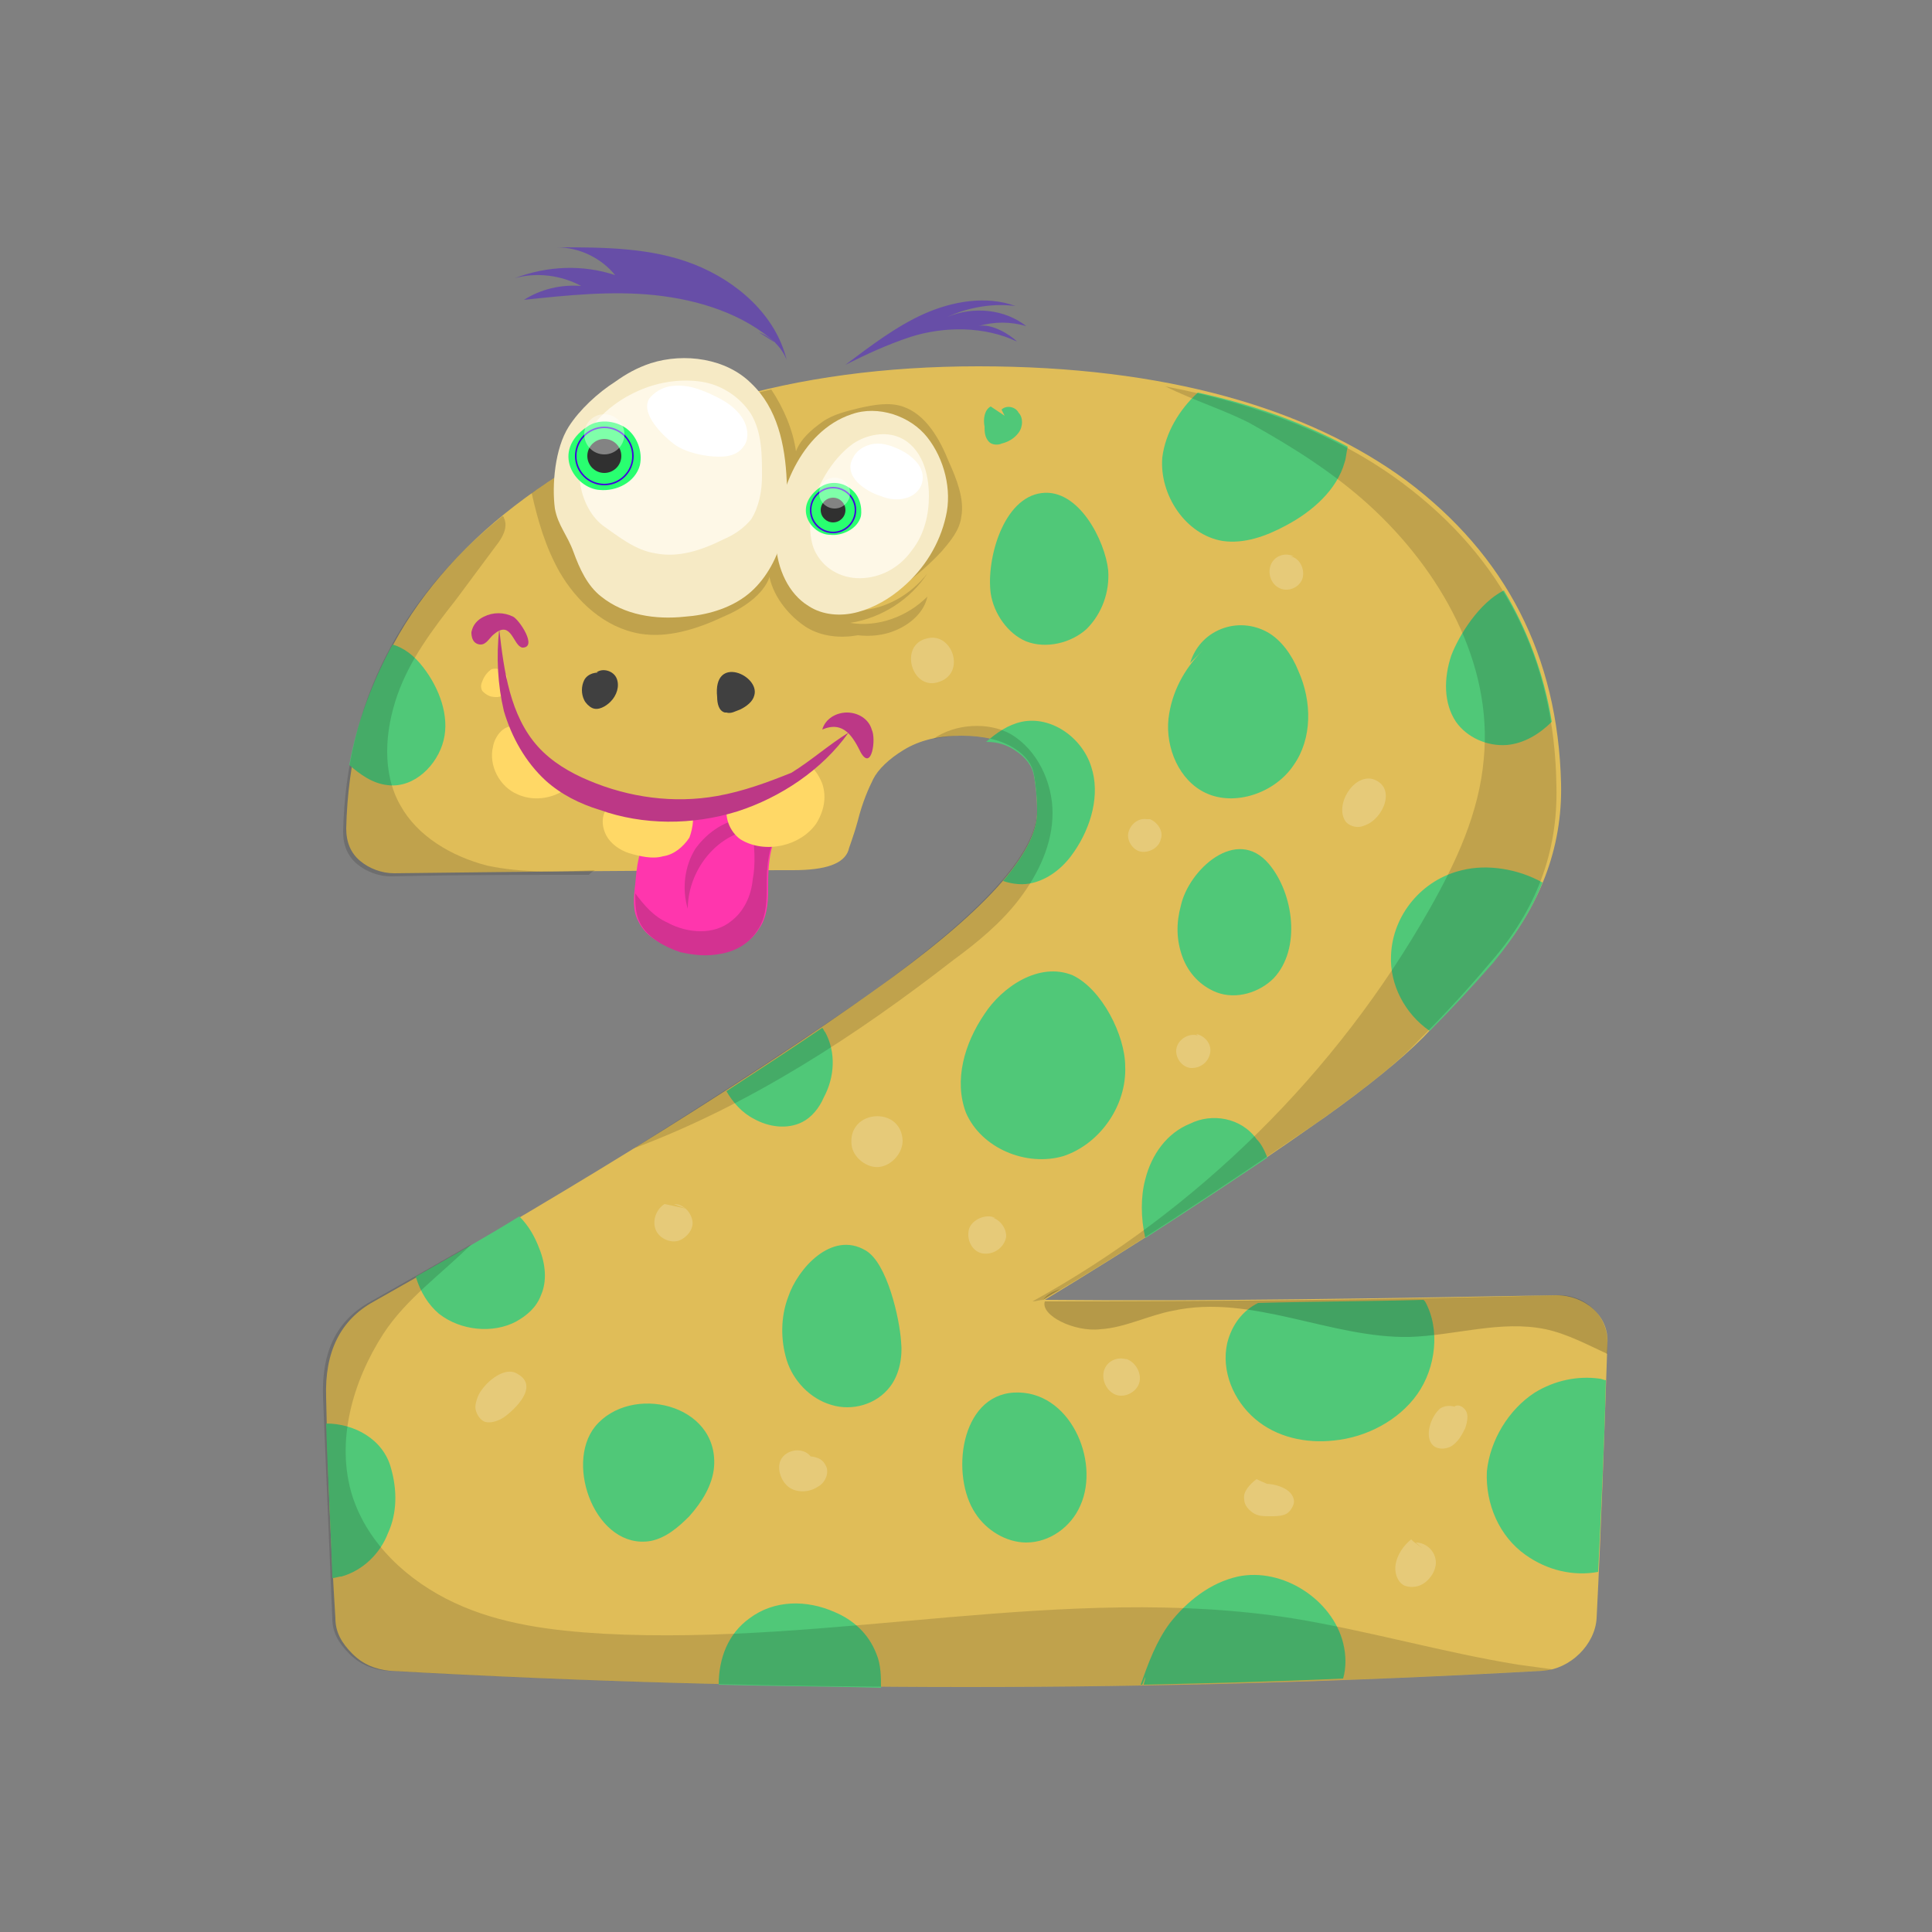 <svg xmlns="http://www.w3.org/2000/svg" viewBox="0 0 125 125" id="DigitTwoMonster"><rect x="0" y="0" width="125" height="125" fill="#808080" stroke="none"/><path fill="#e0bd58" d="M100.7 83.8c1.8 0 3.4 1.3 3.3 3.1-.2 5.9-.4 11.9-.7 17.8-.1 1.7-1.7 3.3-3.5 3.4-24.9 1.4-49.7 1.4-74.6 0-.9-.1-1.7-.4-2.4-1.1-.7-.7-1.1-1.4-1.1-2.3-.3-4.8-.5-9.5-.6-14.3-.1-2.9.9-5 3.1-6.2 14.2-8 25-14.9 32.2-20 7.2-5.1 10.8-9 10.7-11.8 0-1-.1-1.7-.2-2.3-.1-.6-.6-1.2-1.3-1.7-.8-.5-1.9-.8-3.4-.8s-2.7.3-3.7.9c-1 .6-1.7 1.3-2 1.9-.3.6-.7 1.5-1 2.7-.3 1.1-.6 1.8-.6 1.9-.3.9-1.5 1.3-3.6 1.3-8.6 0-17.2.1-25.8.2-.8 0-1.6-.3-2.2-.8-.6-.5-.9-1.2-.9-2.1.2-8.8 4.1-15.9 11.6-21.4 7.5-5.5 17.2-8.5 29.3-8.5 12.1 0 21.3 2.7 27.7 7.4 6.4 4.8 9.8 11.3 10 19.6.1 4.2-1.4 8-4.3 11.4-1.6 1.9-3.2 3.5-4.6 5-1.5 1.5-3.6 3.2-6.4 5.2C79 77 72.9 80.9 67.6 84.1c10.8.1 21.9-.1 33.1-.3z" class="colora6e058 svgShape"></path><path d="M61.4 29.9c-.6-1.5-1.5-3.1-3-3.6-.9-.3-1.9-.1-2.8.1-.8.2-1.7.4-2.4.9s-1.4 1.1-1.7 1.9c-.2-1.4-.8-2.8-1.6-4-5.9 1.3-11.1 3.6-15.5 6.7.4 1.8.9 3.5 1.8 5.1 1.1 1.9 2.9 3.6 5.2 4 1.8.3 3.7-.3 5.4-1.1 1.2-.5 2.6-1.4 3-2.6v.1c.3 1.3 1.3 2.5 2.4 3.2 1 .6 2.2.7 3.3.5.8.1 1.7 0 2.4-.3 1-.4 1.9-1.2 2.1-2.2-1.3 1.3-3.2 2-5 1.7 2-.3 3.9-1.5 5-3.2-1.1 1.4-2.7 2.3-4.4 2.4 2-.9 3.8-2.2 5.3-3.8.6-.7 1.2-1.4 1.3-2.3.2-1.1-.3-2.4-.8-3.5z" opacity=".15" fill="#0a0a0a" class="color000000 svgShape"></path><path fill="#ff36ad" d="M49.9 55c-.2.9-.2 1.7-.2 2.6s-.1 1.8-.6 2.5c-.5.8-1.3 1.3-2.3 1.5-.9.2-1.8.1-2.7-.1-1.1-.3-2.3-.8-2.8-1.9-.4-.7-.3-1.6-.2-2.4.1-1.1.2-2.3.9-3.2.8-1.1 2.3-1.4 3.6-1.7 1.9-.4 3.8-.8 5.7-.7.2 0 .5 0 .7.2.5.6-.5 1-.9 1.3-.6.4-1 1.1-1.2 1.9z" class="colorff3672 svgShape"></path><path fill="#d33291" d="M41.4 59.7c-.3-.6-.3-1.3-.3-1.9.6.8 1.2 1.5 2.1 1.9 1.3.7 3 .8 4.1-.1.8-.6 1.3-1.6 1.4-2.7.2-1 .1-2.1 0-3.1h-.6c-2.1.6-3.6 2.8-3.6 5-.4-1.3-.2-2.8.5-3.9.8-1.1 2-1.9 3.4-2-.2-.2 0-.6.2-.8.1-.1.1-.1.2-.1.8-.1 1.7-.2 2.5-.2.2 0 .5 0 .7.2.5.6-.5 1-.9 1.3-.7.4-1.1 1.1-1.3 1.8-.2.9-.2 1.7-.2 2.6 0 .9-.1 1.8-.6 2.5-.5.8-1.3 1.3-2.3 1.5s-1.8.1-2.7-.1c-.9-.3-2.1-.9-2.6-1.9z" class="colore22d60 svgShape"></path><path fill="#ffd866" d="M49.1 51.3c.8-.4 1.6-.8 2.4-1.3.3-.2.5-.4.7-.6.5.3.8.8 1 1.3.3.9.1 1.8-.4 2.6-.5.7-1.3 1.2-2.2 1.4-.9.2-1.9.1-2.7-.4-.7-.5-1.1-1.5-.8-2.4.7-.1 1.3-.3 2-.6zM44.6 54.2c-.4.6-1 1.1-1.7 1.2-.7.2-1.5 0-2.2-.2-.6-.2-1.2-.6-1.5-1.2-.3-.6-.3-1.4.2-1.8.3-.3.8-.4 1.2-.4s.9.1 1.3.2.9.1 1.3.1c.3 0 .9-.2 1.2-.1.7.4.4 1.7.2 2.2zM33.5 51.4c-1.2-.5-1.9-1.9-1.6-3.1.1-.6.6-1.3 1.2-1.3.7 0 1.1.7 1.3 1.3.2.6.5 1.3 1 1.6.8.4 2.3.6.8 1.4-.8.4-1.8.5-2.7.1zM32.2 45.1c-.2 0-.4 0-.6-.1-.2-.1-.3-.2-.4-.3-.1-.2-.1-.4 0-.6.1-.3.3-.6.6-.8.3-.1.7 0 .9.3.1.1.1.2.1.4-.1.5.1 1-.6 1.1z" class="colorffffad svgShape"></path><path fill="#bc3886" d="M46.4 51.5c-2.8.5-5.7.1-8.3-1-1.2-.5-2.4-1.2-3.3-2.2-1.8-2-2.2-4.9-2.5-7.6-.2 1.8-.1 3.6.3 5.3.5 1.7 1.4 3.3 2.7 4.5 1 .9 2.2 1.5 3.5 1.9 2.8 1 6 1 8.9.1 2.8-.9 5.5-2.7 7.2-5.1-1.3.8-2.4 1.8-3.7 2.6-1.5.6-3.1 1.2-4.8 1.5z" class="colorbc3846 svgShape"></path><path fill="#bc3886" d="M32 41c-.3.2-.5.7-.9.7-.2 0-.4-.1-.5-.3s-.1-.4-.1-.5c.1-.5.4-.8.8-1 .6-.3 1.3-.3 1.9 0 .4.2 1.6 2 .6 2-.6-.1-.7-1.8-1.8-.9zM53.2 47.2c.2-.7.9-1.1 1.6-1.1.7 0 1.4.4 1.6 1.1.3.6 0 2.7-.7 1.5-.5-1-1.1-2.1-2.5-1.5z" class="colorbc3846 svgShape"></path><path fill="#f6eac5" d="M55.1 26.8c1.7-.6 3.8.1 4.9 1.5s1.6 3.4 1.2 5.1c-.4 1.8-1.4 3.4-2.8 4.6-.8.7-1.8 1.3-2.9 1.6-1.1.3-2.3.2-3.2-.4-1.3-.8-2-2.4-2.1-4 0-3.2 1.6-7.3 4.9-8.4z" class="colorf6e3c5 svgShape"></path><path fill="#fef8e7" d="M55.2 28.7c.9-.6 2.1-.8 3-.4.7.3 1.2.9 1.5 1.6.3.7.4 1.5.4 2.2 0 1.2-.3 2.5-1.1 3.5-.7 1-1.8 1.7-3.1 1.8s-2.5-.5-3.1-1.6c-.4-.7-.4-1.6-.4-2.4.3-1.8 1.4-3.7 2.8-4.7z" class="colorfef7e7 svgShape"></path><path fill="#ffffff" d="M55.2 29.6c.3-.6 1-.9 1.6-.9.6 0 1.3.3 1.8.6.6.4 1.1.9 1.1 1.6 0 .6-.4 1.1-1 1.3-.6.2-1.2.1-1.7-.1-1-.3-2.5-1.3-1.8-2.5z" class="colorffffff svgShape"></path><path fill="#29ff70" d="M53.1 31.5c.6-.4 1.4-.3 1.9.1.6.4.8 1.2.7 1.8-.2.8-1.2 1.3-2 1.2-1.2 0-2.5-1.8-.6-3.1z" class="color29adff svgShape"></path><circle cx="53.9" cy="33" r="1.5" fill="#4003dd" class="color0394dd svgShape"></circle><circle cx="53.9" cy="33" r="1.4" fill="#29ff70" class="color29adff svgShape"></circle><circle cx="53.9" cy="33" r=".8" fill="#303030" class="color303030 svgShape"></circle><circle cx="54" cy="31.9" r="1" fill="#ffffff" opacity=".4" class="colorffffff svgShape"></circle><path fill="#f6eac5" d="M42.1 23.5c2.2-.7 4.9-.3 6.5 1.3 1.7 1.6 2.2 4 2.3 6.3.1 1.4 0 2.8-.4 4.1-.4 1.3-1.2 2.6-2.3 3.4-1.1.8-2.5 1.2-3.9 1.3-1.9.2-3.9-.1-5.4-1.3-.9-.7-1.4-1.8-1.8-2.9-.4-1.1-1-1.7-1.2-2.8-.2-1.5 0-3.9.9-5.3.7-1.1 1.9-2.2 3-2.9.7-.5 1.4-.9 2.3-1.2z" class="colorf6e3c5 svgShape"></path><path fill="#fef8e7" d="M37.6 29c.6-1.8 2.2-3.1 3.9-3.8 1.2-.5 2.6-.7 3.9-.5 1.3.2 2.5 1 3.2 2.1.7 1.2.7 2.6.7 4 0 1-.2 2-.7 2.8-.5.6-1.1 1-1.8 1.3-1.4.7-2.9 1.2-4.4.9-1.3-.2-2.4-1.1-3.4-1.8-.9-.7-1.4-1.9-1.5-3-.2-.6-.1-1.3.1-2z" class="colorfef7e7 svgShape"></path><path fill="#ffffff" d="M42 25.8c.3-.4.8-.7 1.3-.8 1.1-.2 2.1.2 3.1.7.6.3 1.2.7 1.6 1.3s.5 1.4.1 1.9c-.5.7-1.4.7-2.3.6-.7-.1-1.5-.3-2.1-.7-.7-.5-2.3-2-1.7-3z" class="colorffffff svgShape"></path><path fill="#29ff70" d="M38 27.6c.7-.5 1.8-.4 2.5.1s1.1 1.5.9 2.4c-.3 1.1-1.5 1.7-2.6 1.6-1.6-.1-3.2-2.5-.8-4.1z" class="color29adff svgShape"></path><circle cx="39.1" cy="29.5" r="1.9" fill="#4003dd" class="color0394dd svgShape"></circle><circle cx="39.1" cy="29.5" r="1.8" fill="#29ff70" class="color29adff svgShape"></circle><circle cx="39.1" cy="29.5" r="1.1" fill="#303030" class="color303030 svgShape"></circle><circle cx="39.1" cy="28.1" r="1.3" fill="#ffffff" opacity=".4" class="colorffffff svgShape"></circle><path fill="#674ea7" d="M50.2 22.2c-2.1-1.9-5-2.8-7.8-3.1-2.8-.3-5.7 0-8.5.3 1.1-.7 2.4-1 3.7-.9-1.3-.7-2.9-.9-4.3-.5 2.1-.8 4.4-.9 6.5-.2-.9-1.1-2.3-1.8-3.8-1.8 3 0 6.1 0 8.9 1.1 2.8 1.1 5.3 3.3 6 6.2-.3-.8-1-1.5-1.8-1.8M63.3 21.1c1-.3 2.1-.3 3.1 0-1.4-1.1-3.4-1.3-5.1-.6 1.3-.6 2.9-.9 4.4-.7-1.9-.7-4.1-.3-5.9.5s-3.5 2.1-5.1 3.3c1.4-.7 2.7-1.3 4.2-1.8 2.2-.7 4.8-.7 6.9.3-.5-.5-1.7-1.2-2.5-1z" class="color8b269c svgShape"></path><path fill="#50c878" d="M77.5 25.4c-1.2 1.1-2.1 2.6-2.3 4.2-.2 2.4 1.5 5 3.9 5.4 1.4.2 2.8-.3 4.1-1 1.7-.9 3.3-2.3 3.8-4.1.1-.3.1-.6.2-1-2.8-1.5-6-2.7-9.7-3.5zM65.6 48.5c.8.5 1.2 1.1 1.3 1.7.1.6.2 1.4.2 2.3 0 1.3-.7 2.7-2.2 4.5.6.2 1.3.3 2 .1 1.1-.3 2-1.1 2.6-2 1.1-1.6 1.7-3.7 1.1-5.5-.6-1.9-2.6-3.3-4.5-2.9-.9.2-1.6.7-2.3 1.3.8 0 1.3.2 1.8.5zM48.8 72.4c.9.5 2.1.7 3.1.2.6-.3 1.1-.9 1.4-1.6.7-1.3.8-2.9.1-4.2-.1-.1-.1-.2-.2-.3-1.9 1.3-3.9 2.6-6.2 4.1.4.7 1 1.4 1.8 1.8zM94.2 46.7c.7 1 2 1.6 3.3 1.5 1.1-.1 2.1-.7 2.9-1.5-.5-3.1-1.6-6-3.1-8.5-1.6.8-2.9 2.9-3.4 4.2-.5 1.5-.5 3.1.3 4.3zM90 61.8c-.1 1.9.9 3.8 2.5 4.9 1.3-1.3 2.7-2.8 4.1-4.4 1.4-1.7 2.5-3.4 3.2-5.2-1.6-.9-3.6-1.2-5.2-.8-2.6.6-4.5 2.9-4.6 5.5zM77 72.7c-1.5.6-2.5 2-2.9 3.6-.3 1.1-.3 2.5 0 3.8 2.5-1.6 5.2-3.4 7.9-5.2-.2-.5-.4-.9-.7-1.2-1-1.4-2.9-1.7-4.3-1zM28.4 85c1.4 1.1 3.5 1.3 5 .5.7-.4 1.3-.9 1.6-1.7.4-.9.3-2-.1-3-.3-.8-.7-1.5-1.3-2.1-2.1 1.3-4.4 2.6-6.7 3.9.3 1 .8 1.8 1.5 2.4zM25.3 95c-.5-1.9-2.4-2.9-4.2-2.9.1 3.3.3 6.7.4 10 .2 0 .4-.1.6-.1 1.4-.4 2.5-1.5 3-2.8.6-1.3.6-2.8.2-4.2zM46.2 94.9c-.1 1.2-.8 2.3-1.6 3.2-.7.7-1.5 1.4-2.5 1.6-3.5.6-5.6-4.9-3.6-7.4 2.3-2.8 8-1.5 7.7 2.6zM54 104.3c-1.8-.8-3.9-.8-5.5.4-1.4 1-2 2.6-2 4.3 3.5.1 7 .1 10.5.2 0-.7 0-1.5-.3-2.2-.5-1.3-1.5-2.2-2.7-2.7zM80.1 102c-1.8.4-3.3 1.6-4.4 3-.9 1.2-1.4 2.6-1.9 4h.1l.2-.5c0 .2-.1.4-.1.5 4.3-.1 8.6-.2 12.9-.4.2-.7.2-1.5 0-2.3-.7-2.8-3.9-4.9-6.8-4.3zM103.4 101.7c.2-4.1.4-8.2.5-12.4-.1 0-.3-.1-.4-.1-1.4-.2-2.9.1-4.2.9-1.7 1.1-2.9 3.1-3.1 5.1-.1 2.1.8 4.2 2.5 5.4 1.4 1 3.1 1.4 4.7 1.1zM79.4 86.9c-.4 1.8.4 3.7 1.8 4.9 1.4 1.2 3.3 1.6 5.1 1.4 2.1-.2 4.2-1.3 5.4-3s1.5-4.2.5-6l-.1-.1c-3.6.1-7.1.1-10.7.2-1 .5-1.7 1.4-2 2.6zM84 43.4c-.4-1-1.1-2-2-2.5-.9-.5-2-.6-3-.2-1 .4-1.7 1.2-2 2.2l.8-.8c-1.2 1.2-2 2.7-2.2 4.4-.2 1.9.7 4 2.4 4.8 1.9.9 4.5 0 5.7-1.8 1.2-1.7 1.2-4.1.3-6.1zM63.7 65.6c-1.3 1.9-2 4.3-1.2 6.4 1 2.3 3.9 3.5 6.3 2.8 2.4-.8 4.1-3.3 4-5.8 0-2-1.5-5-3.4-5.9-2.2-.9-4.6.8-5.7 2.5zM51 83.9c-.5 1.3-.5 2.8-.1 4.1s1.5 2.5 2.9 2.9c1.3.4 2.9 0 3.8-1.2.6-.8.8-1.9.7-2.9-.1-1.5-.9-5.1-2.3-5.9-2.2-1.3-4.4 1.2-5 3zM63.1 97.9c.7 1.1 2 1.9 3.3 1.9 1.5 0 2.9-1 3.5-2.4 1.3-2.9-.7-7.5-4.3-7.3-3.5.2-4.1 5.4-2.5 7.8zM76.4 58.6c-.3 1.1-.3 2.2.1 3.3s1.2 1.9 2.2 2.3c1.3.5 2.8 0 3.7-.9 1.8-1.9 1.3-5.5-.3-7.4-2.1-2.5-5.2.4-5.7 2.7zM64.1 38.4c.2 1.3 1.1 2.6 2.3 3.1 1.3.5 2.9.1 3.9-.8 1-1 1.5-2.4 1.4-3.8-.2-1.9-1.9-5.3-4.3-5-2.5.3-3.6 4.3-3.3 6.5zM25.1 50.8c1.7.2 3.2-1.3 3.6-2.9.4-1.6-.3-3.4-1.3-4.7-.6-.8-1.3-1.3-2-1.5-1.3 2.4-2.3 5-2.8 7.8.7.6 1.5 1.2 2.5 1.3z" class="color80ad44 svgShape"></path><path d="M99.7 108.1c.2 0 .5 0 .7-.1-.7-.1-1.5-.2-2.2-.3-4.9-.8-9.7-2.2-14.6-3-14.7-2.3-29.7 1.8-44.6 1-3.3-.2-6.6-.6-9.6-2s-5.6-3.8-6.6-6.9c-1.1-3.5 0-7.4 2-10.5 1.5-2.3 3.8-3.9 5.7-5.8-2.1 1.2-4.2 2.4-6.5 3.7-2.2 1.2-3.2 3.2-3.1 6.2.2 4.8.4 9.5.6 14.3 0 .9.4 1.6 1.1 2.3.7.7 1.5 1 2.4 1.1 25 1.4 49.9 1.4 74.7 0zM90.8 31.3c-4-3-9.1-5.1-15.4-6.3 1.8.9 4 1.6 5.5 2.4 2.7 1.5 5.4 3.2 7.7 5.3 4.6 4.2 8 10.2 7.4 16.4-.3 3.5-1.8 6.7-3.5 9.7-6 10.6-15 19.5-25.7 25.4.2 0 .5-.1.7-.1 5.3-3.1 11.2-7 17.9-11.6 2.8-2 5-3.7 6.4-5.2 1.5-1.5 3-3.1 4.6-5 3-3.4 4.4-7.2 4.3-11.4-.1-8.3-3.5-14.8-9.9-19.6zM66 58.1c1.2-1.6 2.1-3.5 2.1-5.5s-1-4.1-2.7-5.1c-1.4-.8-3.6-.7-5 .3.6-.1 1.1-.2 1.8-.2 1.5 0 2.6.3 3.4.8.8.5 1.2 1.1 1.3 1.7.1.6.2 1.4.2 2.3 0 2.8-3.6 6.7-10.7 11.8-4 2.8-9.2 6.2-15.4 10.1 7.5-2.8 14.4-7.3 20.7-12.2 1.5-1.1 3.1-2.4 4.3-4z" opacity=".15" fill="#0a0a0a" class="color000000 svgShape"></path><path fill="#404040" d="M46.4 45.1c0 .4.1.9.5 1h.1c.3.1.6-.1.9-.2.4-.2.8-.5.9-.9.4-1.3-2.7-2.7-2.4.1z" class="color5f740d svgShape"></path><path fill="#50c878" d="M65.9 26.7c-.2-.4-.8-.5-1.1-.2l.2.4-.9-.6c-.4.2-.5.8-.4 1.3 0 .3 0 .7.3 1 .2.2.6.2.8.1.4-.1.8-.3 1.1-.7s.3-1 0-1.3z" class="color80ad44 svgShape"></path><path fill="#404040" d="M39 43.6c-.4-.2-1 0-1.2.4s-.2.9 0 1.3c.1.2.3.4.5.5.4.2.9-.1 1.2-.4.4-.4.6-1 .4-1.5-.2-.5-.9-.7-1.3-.4" class="color5f740d svgShape"></path><path fill="#ffffff" d="M60.8 44.1c1.7-.6.8-3.2-.8-2.8-1.9.4-1 3.5.8 2.8zM83.7 36c-.6-.3-1.3 0-1.5.6s.1 1.3.7 1.5c.6.2 1.3-.2 1.4-.8S84 36 83.4 36M87.1 53.2c.3.3.8.4 1.2.2 1.2-.4 2.1-2.5.5-3-1.3-.3-2.5 1.8-1.7 2.8zM74.4 53c.5.2.9.8.7 1.3-.1.5-.7.9-1.3.8-.5-.1-.9-.7-.8-1.2.1-.5.6-1 1.2-.9M77.5 67c-.6-.2-1.4.3-1.4 1 0 .6.5 1.1 1 1.1.6 0 1.1-.4 1.2-1s-.4-1.1-.9-1.2M58.4 73.8c0 .8-.7 1.6-1.5 1.7-.8.1-1.7-.6-1.8-1.4-.3-2.3 3.2-2.6 3.3-.3zM64.4 78.8c-.6-.3-1.5.1-1.7.7-.2.7.2 1.5.9 1.6s1.4-.4 1.5-1.1c0-.7-.6-1.3-1.3-1.3M44.4 78.2c-.5-.1-.9-.2-1.4-.3-.5.3-.8 1-.6 1.6.2.6.9.9 1.4.8s1.1-.7 1-1.3c-.1-.6-.6-1.1-1.2-1.1M30.9 90.4c-.1.3-.2.6-.1.9.1.3.3.6.6.7.4.1.9-.1 1.2-.3.7-.5 2.3-2 .9-2.8-.9-.6-2.3.7-2.6 1.5zM52.5 94.3c-.4-.6-1.3-.6-1.8-.1s-.3 1.4.2 1.9 1.4.5 2 .1c.4-.2.7-.7.6-1.2-.1-.3-.3-.6-.7-.7-.3-.1-.7-.1-1-.1M73.2 88.1c-.6-.4-1.4-.2-1.7.4-.3.6 0 1.4.6 1.7s1.4-.1 1.6-.7c.2-.6-.2-1.4-.9-1.6M82.4 96.2c-.4-.2-.7-.3-1.1-.5-.4.3-.9.8-.8 1.3 0 .4.3.7.6.9.3.2.7.2 1.1.2.3 0 .6 0 .9-.1.3-.1.5-.4.6-.7.1-.4-.2-.8-.6-1s-.8-.3-1.3-.3M94.3 91.1c-.3-.2-.9-.2-1.2.1-.3.3-.5.7-.6 1.1-.1.4-.1.9.2 1.2.3.3.9.3 1.3 0s.6-.7.8-1.1c.1-.3.2-.7.1-1-.1-.3-.5-.6-.8-.4M92.3 100.4c-.3-.3-.7-.5-1-.8-.5.4-.9 1-1 1.6-.1.5.1 1.2.6 1.4.3.1.6.1.9 0 .6-.2 1.1-.9 1.1-1.5 0-.7-.6-1.3-1.3-1.3" opacity=".2" class="colorffffff svgShape"></path><g fill="#ffffff" class="colorffffff svgShape"><path d="M100.7 83.8c-11 .3-22.1.4-33.1.4-.3.9 1.9 2 3.6 1.8 1.6-.1 3.1-.9 4.7-1.2 5.1-1.1 10.2 1.8 15.3 1.7 3-.1 5.9-1.1 8.8-.5 1.4.3 2.7 1 4 1.6v-.8c0-1.7-1.5-3.1-3.3-3zM68.6 83.4c-.6.2-.9.4-1.1.7.4-.3.8-.5 1.1-.7z" opacity=".2" fill="#0a0a0a" class="color000000 svgShape"></path></g><path d="M22.2 53.8c0 .9.3 1.6.9 2.1.6.5 1.4.8 2.2.8 4.3-.1 8.6-.1 12.8-.1.1-.1.2-.2.4-.3-2.3.1-4.7.2-7-.3-2.3-.6-4.5-1.9-5.6-3.9-1.2-2.1-1-4.8-.2-7.1s2.3-4.3 3.8-6.2c.9-1.2 1.7-2.3 2.6-3.5.4-.5.8-1.2.5-1.8 0 0 0-.1-.1-.1-6.6 5.3-10.1 12.1-10.3 20.4z" opacity=".15" fill="#0a0a0a" class="color000000 svgShape"></path></svg>